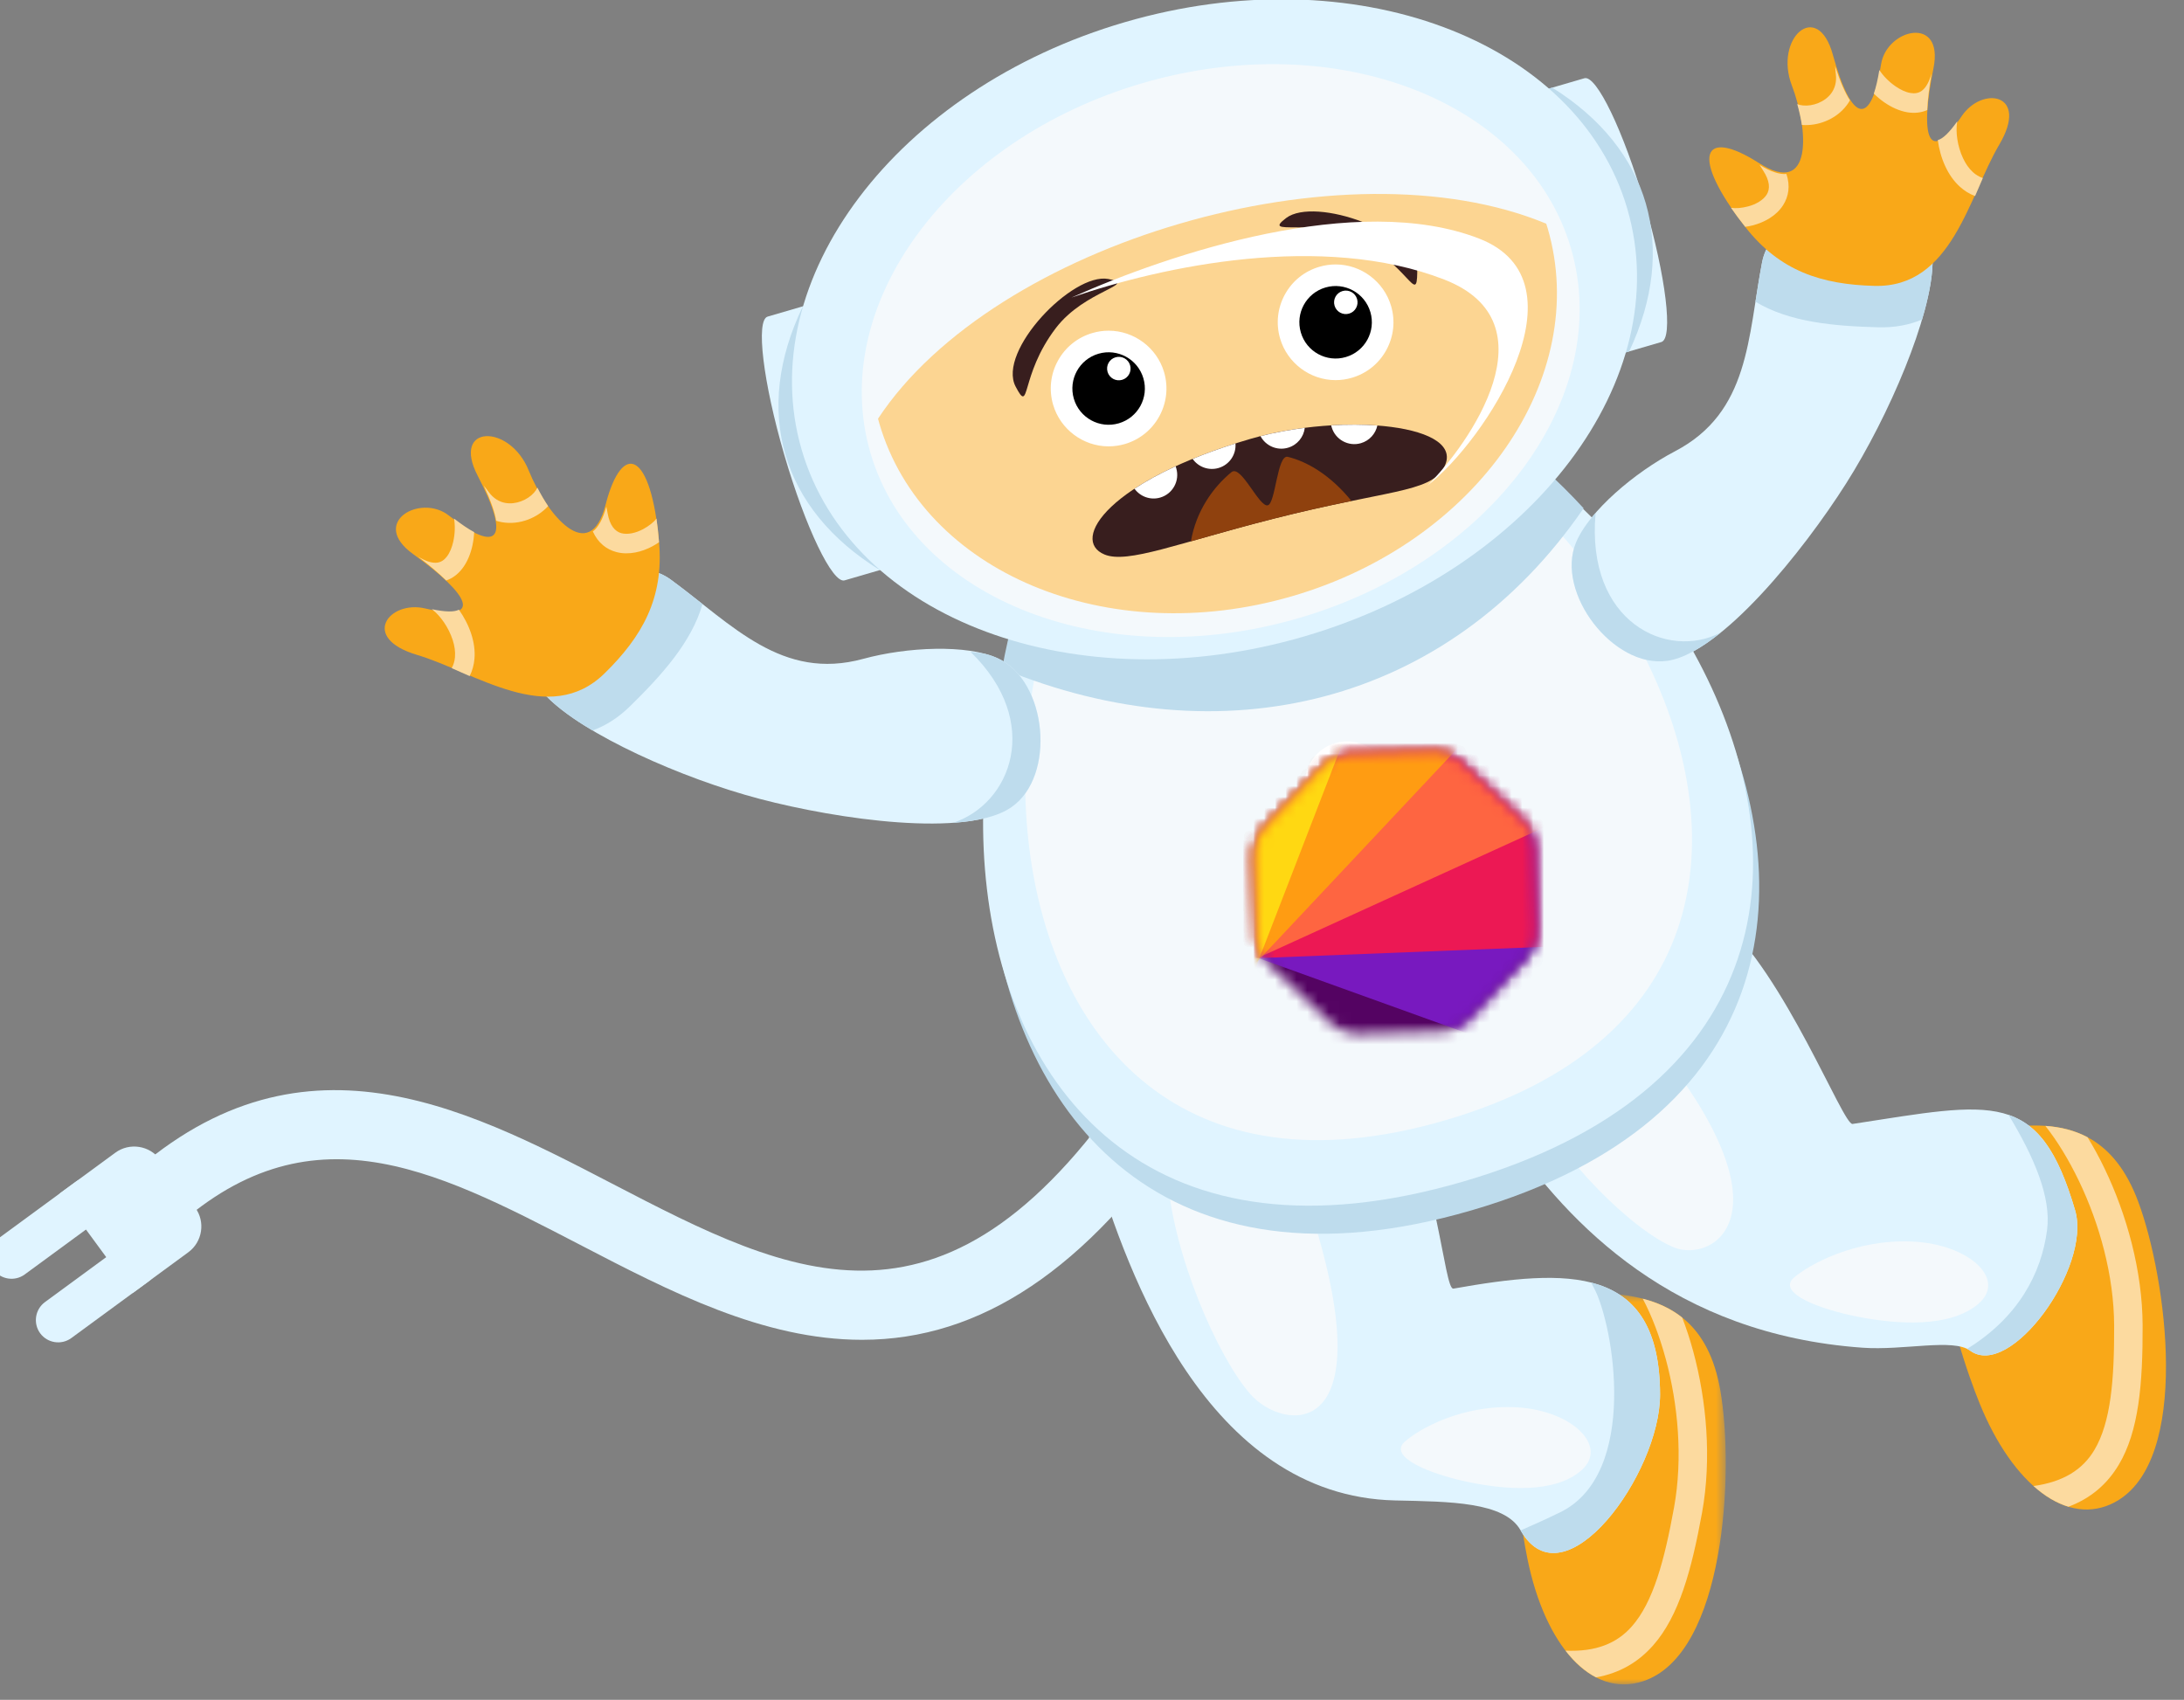 <?xml version="1.0" encoding="UTF-8"?>
<svg width="203px" height="158px" viewBox="0 0 203 158" version="1.1" xmlns="http://www.w3.org/2000/svg" xmlns:xlink="http://www.w3.org/1999/xlink">
    <rect x="0" y="0" width="203" height="158" fill="#808080" stroke="none"/>
    <!-- Generator: Sketch 42 (36781) - http://www.bohemiancoding.com/sketch -->
    <title>Slice</title>
    <desc>Created with Sketch.</desc>
    <defs>
        <polygon id="path-1" points="20.406 37 0.843 37 0.843 0.683 20.406 0.683"></polygon>
        <path d="M17.473,0.411 C17.473,0.411 10.106,0.604 9.372,0.626 C8.636,0.648 7.652,1.097 7.152,1.615 C6.9,1.876 1.578,7.494 1.578,7.494 C1.08,8.02 0.688,9.041 0.707,9.764 L0.923,17.863 C0.941,18.587 1.386,19.585 1.912,20.083 L7.79,25.658 C8.316,26.156 9.338,26.548 10.06,26.529 L18.159,26.312 C18.882,26.294 19.881,25.849 20.38,25.324 L25.954,19.445 C26.452,18.919 26.844,17.898 26.824,17.174 L26.608,9.075 C26.59,8.353 26.145,7.354 25.619,6.856 L19.741,1.28 C19.228,0.796 18.244,0.41 17.526,0.41 C17.508,0.41 17.49,0.411 17.473,0.411 Z" id="path-3"></path>
        <path d="M17.473,0.411 C17.473,0.411 10.106,0.604 9.372,0.626 C8.636,0.648 7.652,1.097 7.152,1.615 C6.9,1.876 1.578,7.494 1.578,7.494 C1.08,8.02 0.688,9.041 0.707,9.764 L0.923,17.863 C0.941,18.587 1.386,19.585 1.912,20.083 L7.79,25.658 C8.316,26.156 9.338,26.548 10.06,26.529 L18.159,26.312 C18.882,26.294 19.881,25.849 20.38,25.324 L25.954,19.445 C26.452,18.919 26.844,17.898 26.824,17.174 L26.608,9.075 C26.59,8.353 26.145,7.354 25.619,6.856 L19.741,1.28 C19.228,0.796 18.244,0.41 17.526,0.41 C17.508,0.41 17.49,0.411 17.473,0.411 Z" id="path-5"></path>
        <path d="M2.324,20.474 L1.912,20.083 C1.386,19.585 0.941,18.587 0.923,17.863 L0.707,9.764 C0.688,9.041 1.08,8.02 1.578,7.494 C1.578,7.494 6.9,1.876 7.152,1.615 C7.652,1.097 8.636,0.648 9.372,0.626 C10.106,0.604 17.473,0.411 17.473,0.411 C17.49,0.411 17.508,0.41 17.526,0.41 C18.244,0.41 19.228,0.796 19.741,1.28 L25.619,6.856 C26.145,7.354 26.59,8.353 26.608,9.075 L26.824,17.174 C26.844,17.898 26.452,18.919 25.954,19.445 L24.978,20.474 L2.324,20.474 L2.324,20.474 Z" id="path-7"></path>
        <path d="M17.473,0.411 C17.473,0.411 10.106,0.604 9.372,0.626 C8.636,0.648 7.652,1.097 7.152,1.615 C6.9,1.876 1.578,7.494 1.578,7.494 C1.08,8.02 0.688,9.041 0.707,9.764 L0.923,17.863 C0.941,18.587 1.386,19.585 1.912,20.083 L7.79,25.658 C8.316,26.156 9.338,26.548 10.06,26.529 L18.159,26.312 C18.882,26.294 19.881,25.849 20.38,25.324 L25.954,19.445 C26.452,18.919 26.844,17.898 26.824,17.174 L26.608,9.075 C26.59,8.353 26.145,7.354 25.619,6.856 L19.741,1.28 C19.228,0.796 18.244,0.41 17.526,0.41 C17.508,0.41 17.49,0.411 17.473,0.411 Z" id="path-9"></path>
        <path d="M17.473,0.411 C17.473,0.411 10.106,0.604 9.372,0.626 C8.636,0.648 7.652,1.097 7.152,1.615 C6.9,1.876 1.578,7.494 1.578,7.494 C1.08,8.02 0.688,9.041 0.707,9.764 L0.923,17.863 C0.941,18.587 1.386,19.585 1.912,20.083 L7.79,25.658 C8.316,26.156 9.338,26.548 10.06,26.529 L18.159,26.312 C18.882,26.294 19.881,25.849 20.38,25.324 L25.954,19.445 C26.452,18.919 26.844,17.898 26.824,17.174 L26.608,9.075 C26.59,8.353 26.145,7.354 25.619,6.856 L19.741,1.28 C19.228,0.796 18.244,0.41 17.526,0.41 C17.508,0.41 17.49,0.411 17.473,0.411 Z" id="path-11"></path>
        <path d="M14.842,0.48 C12.649,0.538 9.813,0.613 9.372,0.626 C8.636,0.648 7.652,1.097 7.152,1.615 C6.9,1.876 1.578,7.494 1.578,7.494 C1.08,8.02 0.688,9.041 0.707,9.764 L0.923,17.863 C0.941,18.587 1.386,19.585 1.912,20.083 L7.79,25.658 C8.316,26.156 9.338,26.548 10.06,26.529 L14.842,26.401 L14.842,0.48 L14.842,0.48 Z" id="path-13"></path>
    </defs>
    <g id="Page-1" stroke="none" stroke-width="1" fill="none" fill-rule="evenodd">
        <g transform="translate(-1, -1)">
            <g id="Group-109" transform="translate(0, 0.563)">
                <path d="M81.124,124.972 C71.92,124.972 63.286,120.49 54.926,116.147 C41.106,108.971 29.171,102.772 16.063,115.704 L11.554,111.134 C27.985,94.921 43.871,103.171 57.885,110.45 C74.688,119.174 89.2,126.71 106.675,100.067 L112.043,103.587 C102.883,117.554 93.112,124.543 82.172,124.952 C81.821,124.965 81.472,124.972 81.124,124.972" id="Fill-1" fill="#E0F4FF"></path>
                <path d="M15.868,108.218 L19.143,112.685 C20.109,114.001 19.822,115.867 18.506,116.833 L13.326,120.632 L6.54,111.38 L11.72,107.58 C13.036,106.614 14.903,106.902 15.868,108.218" id="Fill-3" fill="#E0F4FF"></path>
                <g id="Group-7" transform="translate(0, 109)" fill="#E0F4FF">
                    <path d="M10.926,1.731 L10.926,1.731 C11.601,2.651 11.4,3.956 10.48,4.63 L3.296,9.899 C2.377,10.574 1.073,10.373 0.399,9.454 C-0.276,8.535 -0.074,7.231 0.844,6.556 L8.029,1.287 C8.948,0.613 10.252,0.813 10.926,1.731" id="Fill-5"></path>
                </g>
                <path d="M15.261,116.643 L15.261,116.643 C15.936,117.563 15.735,118.866 14.815,119.54 L7.631,124.809 C6.712,125.484 5.408,125.284 4.734,124.365 C4.059,123.445 4.26,122.141 5.179,121.467 L12.364,116.197 C13.283,115.523 14.587,115.723 15.261,116.643" id="Fill-8" fill="#E0F4FF"></path>
                <g id="Group-12" transform="translate(141, 120)">
                    <mask id="mask-2" fill="white">
                        <use xlink:href="#path-1"></use>
                    </mask>
                    <g id="Clip-11"></g>
                    <path d="M10.286,0.736 C15.302,1.235 18.825,3.504 19.9,9.661 C21.209,17.146 20.367,34.213 12.712,36.709 C7.912,38.272 3.629,33.398 1.987,25.399 C0.862,19.912 -2.128,-0.496 10.286,0.736" id="Fill-10" fill="#F9A818" mask="url(#mask-2)"></path>
                </g>
                <path d="M102.794,108.811 C105.779,118.617 113.111,139.512 130.686,139.903 C135.769,140.014 140.83,140.028 142.331,142.672 C146.348,149.749 155.318,137.425 155.3,130.041 C155.271,117.876 146.616,118.35 136.093,120.215 C135.212,120.371 134.623,109.031 130.419,102.207 C126.358,95.618 97.571,91.662 102.794,108.811" id="Fill-13" fill="#E0F4FF"></path>
                <path d="M188.671,105.119 C193.693,104.696 197.57,106.286 199.749,112.143 C202.4,119.264 204.68,136.199 197.609,140.047 C193.175,142.459 188.073,138.447 185.002,130.881 C182.898,125.691 176.24,106.168 188.671,105.119" id="Fill-15" fill="#F9A818"></path>
                <path d="M195.036,106.144 C195.594,107.05 196.127,108.028 196.62,109.058 C198.663,113.308 200.137,118.54 200.154,123.636 C200.173,129.061 199.8,133.488 197.927,136.602 C196.86,138.377 195.361,139.696 193.257,140.488 C192.151,140.155 191.057,139.499 190.012,138.564 C192.825,138.172 194.585,137.018 195.656,135.237 C197.215,132.643 197.524,128.631 197.507,123.647 C197.491,118.971 196.127,114.147 194.238,110.213 C193.275,108.209 192.196,106.451 191.111,105.088 C192.544,105.188 193.857,105.516 195.036,106.144" id="Fill-17" fill="#FCDA9F"></path>
                <path d="M141.069,105.845 C146.88,114.288 156.574,124.451 174.106,125.706 C177.946,125.983 182.53,124.818 184.114,125.976 C187.857,128.715 195.429,118.223 193.879,112.936 C190.546,101.578 186.284,102.902 173.192,104.908 C172.307,105.043 166.926,91.019 160.857,85.786 C154.995,80.732 130.905,91.077 141.069,105.845" id="Fill-19" fill="#E0F4FF"></path>
                <path d="M109.515,109.817 C110.052,117.143 114.207,126.578 117.213,130.017 C120.219,133.458 129.605,134.746 123.043,113.639 C116.484,92.531 109.104,94.685 109.515,109.817" id="Fill-21" fill="#F4F9FC"></path>
                <path d="M142.747,101.666 C146.061,108.387 152.957,114.919 156.601,116.386 C160.245,117.852 167.872,113.34 154.518,97.049 C141.165,80.76 136.426,87.356 142.747,101.666" id="Fill-23" fill="#F4F9FC"></path>
                <path d="M115.435,36.351 C147.684,26.94 194.828,96.29 137.785,112.937 C80.742,129.583 83.185,45.763 115.435,36.351" id="Fill-25" fill="#BEDCED"></path>
                <path d="M115.435,36.351 C147.684,26.94 194.047,93.616 137.004,110.263 C79.962,126.91 83.185,45.763 115.435,36.351" id="Fill-27" fill="#E0F4FF"></path>
                <path d="M115.717,37.322 C143.499,29.214 184.481,90.223 135.34,104.564 C86.2,118.905 87.935,45.429 115.717,37.322" id="Fill-29" fill="#F4F9FC"></path>
                <path d="M114.646,33.647 C125.472,30.488 138.771,37.438 148.195,47.679 C135.581,66.056 114.52,70.975 94.149,62.58 C96.606,48.92 103.822,36.806 114.646,33.647" id="Fill-31" fill="#BEDCED"></path>
                <path d="M72.351,29.865 L75.645,28.904 L82.799,53.422 L79.505,54.382 C78.384,54.711 75.873,49.486 73.898,42.717 C71.922,35.946 71.228,30.193 72.351,29.865" id="Fill-33" fill="#E0F4FF"></path>
                <path d="M155.421,32.228 C156.543,31.901 155.851,26.147 153.875,19.377 C151.899,12.606 149.387,7.383 148.268,7.71 L144.973,8.672 L152.127,33.189 L155.421,32.228 Z" id="Fill-35" fill="#E0F4FF"></path>
                <path d="M75.628,28.909 L76.921,28.532 L84.076,53.049 L82.784,53.426 C73.591,47.768 70.944,38.615 75.628,28.909" id="Fill-37" fill="#BEDCED"></path>
                <path d="M145.278,8.582 L143.893,8.988 L151.048,33.505 L152.433,33.1 C156.984,23.43 154.384,14.264 145.278,8.582" id="Fill-39" fill="#BEDCED"></path>
                <path d="M105.555,2.497 C126.746,-3.688 147.656,4.081 152.257,19.849 C156.858,35.616 143.409,53.412 122.217,59.596 C101.027,65.781 80.117,58.012 75.515,42.245 C70.913,26.476 84.363,8.681 105.555,2.497" id="Fill-41" fill="#E0F4FF"></path>
                <path d="M107.207,8.161 C125.188,2.913 143.014,9.792 147.02,23.524 C151.029,37.257 139.702,52.642 121.719,57.89 C103.74,63.138 85.915,56.26 81.906,42.527 C77.898,28.795 89.227,13.408 107.207,8.161" id="Fill-43" fill="#F4F9FC"></path>
                <path d="M144.721,21.23 C144.767,21.373 144.813,21.515 144.854,21.659 C148.904,35.533 138.28,50.84 121.124,55.847 C103.969,60.853 86.779,53.663 82.73,39.788 C82.688,39.645 82.65,39.501 82.611,39.356 C93.398,22.973 125.949,13.427 144.721,21.23" id="Fill-45" fill="#FCD592"></path>
                <path d="M104.046,35.187 C103.918,35.187 103.789,35.206 103.663,35.242 C103.315,35.343 103.025,35.575 102.85,35.895 C102.675,36.215 102.635,36.583 102.737,36.931 C102.942,37.633 103.71,38.068 104.427,37.858 C105.148,37.648 105.564,36.889 105.352,36.169 C105.185,35.59 104.647,35.187 104.046,35.187 M104.044,41.926 C101.671,41.926 99.55,40.334 98.885,38.056 C98.483,36.678 98.641,35.225 99.331,33.967 C100.023,32.708 101.161,31.791 102.539,31.39 C103.03,31.247 103.538,31.174 104.046,31.174 C106.419,31.174 108.541,32.766 109.205,35.044 C110.034,37.889 108.396,40.88 105.551,41.711 C105.059,41.853 104.552,41.926 104.044,41.926" id="Fill-47" fill="#FFFFFF"></path>
                <path d="M103.102,33.316 C104.887,32.795 106.757,33.82 107.279,35.606 C107.8,37.393 106.775,39.263 104.989,39.784 C103.203,40.306 101.332,39.28 100.811,37.494 C100.29,35.708 101.316,33.837 103.102,33.316" id="Fill-49" fill="#000000"></path>
                <path d="M104.688,33.648 C105.266,33.479 105.873,33.812 106.042,34.39 C106.21,34.968 105.878,35.575 105.299,35.743 C104.72,35.912 104.114,35.58 103.946,35.002 C103.777,34.422 104.109,33.816 104.688,33.648" id="Fill-51" fill="#FFFFFF"></path>
                <path d="M125.146,29.03 C125.017,29.03 124.888,29.049 124.762,29.086 C124.412,29.188 124.123,29.42 123.949,29.738 C123.773,30.057 123.733,30.426 123.835,30.776 C124.04,31.477 124.807,31.91 125.524,31.701 C125.875,31.599 126.163,31.367 126.337,31.049 C126.512,30.729 126.553,30.361 126.451,30.011 C126.282,29.434 125.746,29.03 125.146,29.03 M125.141,35.77 C122.768,35.77 120.647,34.178 119.983,31.899 C119.581,30.521 119.74,29.068 120.429,27.809 C121.119,26.55 122.258,25.635 123.638,25.234 C124.129,25.09 124.636,25.017 125.146,25.017 C127.517,25.017 129.638,26.609 130.302,28.887 C130.705,30.266 130.546,31.718 129.856,32.977 C129.166,34.237 128.026,35.152 126.648,35.553 C126.158,35.697 125.65,35.77 125.141,35.77" id="Fill-53" fill="#FFFFFF"></path>
                <path d="M124.199,27.159 C125.986,26.637 127.855,27.662 128.377,29.449 C128.898,31.235 127.873,33.106 126.087,33.627 C124.302,34.149 122.429,33.123 121.91,31.337 C121.388,29.551 122.413,27.68 124.199,27.159" id="Fill-55" fill="#000000"></path>
                <path d="M125.785,27.491 C126.364,27.323 126.971,27.655 127.139,28.233 C127.307,28.812 126.975,29.418 126.397,29.587 C125.819,29.756 125.213,29.424 125.044,28.845 C124.876,28.266 125.207,27.66 125.785,27.491" id="Fill-57" fill="#FFFFFF"></path>
                <path d="M95.398,36.364 C93.677,33.072 100.683,25.757 104.004,26.366 C106.869,26.891 101.835,27.374 99.121,30.955 C95.761,35.389 96.803,39.054 95.398,36.364" id="Fill-59" fill="#381E1E"></path>
                <path d="M132.731,25.755 C132.786,22.042 123.234,18.665 120.543,20.704 C118.224,22.463 122.937,20.626 126.971,22.602 C131.969,25.048 132.688,28.791 132.731,25.755" id="Fill-61" fill="#381E1E"></path>
                <path d="M117.181,41.244 C125.829,38.717 137.555,39.868 135.172,43.959 C133.84,46.245 129.876,45.977 119.314,48.666 C110.516,50.905 105.802,52.867 103.66,51.977 C100.411,50.624 104.099,45.069 117.181,41.244" id="Fill-63" fill="#381E1E"></path>
                <path d="M110.27,43.777 C110.294,43.838 110.315,43.901 110.333,43.965 C110.672,45.128 110.006,46.345 108.842,46.685 C107.928,46.952 106.978,46.595 106.451,45.863 C107.499,45.172 108.769,44.468 110.27,43.777" id="Fill-65" fill="#FFFFFF"></path>
                <path d="M115.835,41.655 C115.918,42.672 115.279,43.64 114.264,43.936 C113.338,44.207 112.376,43.838 111.853,43.091 C113.056,42.598 114.382,42.116 115.835,41.655" id="Fill-67" fill="#FFFFFF"></path>
                <path d="M122.279,40.204 C122.18,41.052 121.586,41.8 120.714,42.054 C119.699,42.35 118.641,41.878 118.162,40.977 C119.5,40.638 120.891,40.38 122.279,40.204" id="Fill-69" fill="#FFFFFF"></path>
                <path d="M129.024,39.99 C128.858,40.749 128.294,41.397 127.494,41.631 C126.332,41.969 125.114,41.302 124.775,40.139 C124.758,40.084 124.744,40.03 124.732,39.974 C126.238,39.884 127.693,39.891 129.024,39.99" id="Fill-71" fill="#FFFFFF"></path>
                <path d="M111.696,50.753 C112.17,47.943 113.763,45.712 115.464,44.322 C116.363,43.587 118.04,47.629 118.847,47.403 C119.567,47.202 119.714,42.66 120.697,42.9 C122.542,43.348 124.7,44.637 126.618,47.003 C124.629,47.41 122.221,47.926 119.314,48.667 C116.322,49.427 113.801,50.156 111.696,50.753" id="Fill-73" fill="#8F410E"></path>
                <path d="M95.013,75.463 C90.859,78.337 78.882,76.603 71.633,74.698 C64.383,72.793 55.237,68.707 51.793,65.158 C48.85,62.127 57.457,50 63.364,54.326 C69.091,58.52 73.666,63.744 81.234,61.678 C85.321,60.564 90.874,60.318 93.747,61.629 C98.345,63.73 99.177,72.581 95.013,75.463" id="Fill-75" fill="#E0F4FF"></path>
                <path d="M56.074,68.334 C54.288,67.274 52.797,66.193 51.793,65.158 C48.851,62.127 57.457,50 63.365,54.326 C64.371,55.062 65.34,55.83 66.297,56.584 C65.275,60.146 62.477,63.226 59.553,66.09 C58.449,67.173 57.282,67.894 56.074,68.334" id="Fill-77" fill="#BEDCED"></path>
                <path d="M95.013,75.463 C93.782,76.317 91.858,76.765 89.576,76.921 C94.951,75.165 97.961,67.592 91.213,61.027 C92.45,61.158 92.882,61.234 93.747,61.629 C98.345,63.73 99.177,72.581 95.013,75.463" id="Fill-79" fill="#BEDCED"></path>
                <path d="M57.198,63.023 C60.679,59.611 62.709,56.06 62.261,50.847 C61.535,42.41 58.846,41.323 57.286,47.358 C55.787,53.157 51.762,48.18 50.142,44.165 C48.377,39.79 42.91,39.877 45.405,44.665 C48.51,50.624 47.296,51.953 42.718,48.354 C40.086,46.285 35.288,48.991 39.408,51.946 C44.709,55.747 45.932,58.267 40.521,56.992 C37.183,56.205 34.419,59.72 39.754,61.306 C45.144,62.91 52.032,68.086 57.198,63.023" id="Fill-81" fill="#F9A818"></path>
                <path d="M43.653,57.107 C44.126,57.773 44.546,58.562 44.811,59.391 C45.048,60.134 45.166,60.915 45.1,61.679 C45.052,62.229 44.911,62.769 44.654,63.279 C44.092,63.033 43.536,62.783 42.987,62.54 C43.163,62.22 43.258,61.875 43.289,61.521 C43.335,61.004 43.25,60.464 43.083,59.94 C42.7,58.742 41.915,57.666 41.23,57.134 L41.135,57.06 C42.424,57.333 43.247,57.332 43.653,57.107 M45.072,49.897 C45.053,50.318 44.999,50.745 44.908,51.156 C44.736,51.937 44.428,52.689 43.969,53.285 C43.577,53.793 43.082,54.185 42.474,54.392 C41.811,53.738 40.939,52.997 39.879,52.189 C39.961,52.233 40.044,52.279 40.131,52.326 C40.758,52.673 41.259,52.787 41.653,52.733 C42.008,52.685 42.301,52.478 42.532,52.177 C42.815,51.811 43.013,51.31 43.133,50.765 C43.296,50.026 43.312,49.252 43.201,48.636 C43.917,49.193 44.542,49.614 45.072,49.897 M51.95,47.479 C51.458,48.018 50.803,48.46 50.08,48.732 C49.319,49.018 48.47,49.123 47.638,48.972 C47.464,48.94 47.291,48.897 47.12,48.842 C46.995,48.059 46.616,46.971 45.971,45.583 C46.119,45.759 46.271,45.953 46.427,46.169 C46.862,46.768 47.406,47.081 47.964,47.183 C48.457,47.273 48.971,47.205 49.442,47.028 C49.922,46.849 50.345,46.563 50.645,46.219 C50.772,46.075 50.877,45.921 50.951,45.764 C51.251,46.357 51.59,46.941 51.95,47.479 M62.257,50.833 C62.064,50.97 61.86,51.097 61.649,51.211 C61.147,51.481 60.599,51.687 60.046,51.791 C59.461,51.901 58.865,51.902 58.3,51.753 C57.391,51.514 56.597,50.922 56.103,49.837 C56.594,49.465 57.026,48.733 57.357,47.533 L57.358,47.531 C57.4,47.718 57.438,47.91 57.471,48.11 C57.669,49.29 58.169,49.842 58.758,49.998 C59.049,50.075 59.377,50.07 59.712,50.007 C60.078,49.938 60.446,49.798 60.788,49.615 C61.312,49.333 61.764,48.975 62.019,48.638 C62.115,49.302 62.195,50.034 62.257,50.833" id="Fill-83" fill="#FCDA9F"></path>
                <path d="M155.977,61.86 C160.977,61.139 168.571,51.716 172.586,45.388 C176.603,39.058 180.523,29.839 180.63,24.895 C180.724,20.672 166.165,17.643 164.781,24.834 C163.438,31.802 163.641,38.745 156.691,42.382 C152.938,44.346 148.701,47.946 147.49,50.861 C145.549,55.53 150.964,62.584 155.977,61.86" id="Fill-85" fill="#E0F4FF"></path>
                <path d="M179.655,30.136 C180.244,28.144 180.6,26.337 180.631,24.895 C180.724,20.673 166.166,17.643 164.781,24.834 C164.546,26.057 164.357,27.28 164.169,28.484 C167.342,30.398 171.487,30.749 175.579,30.859 C177.127,30.901 178.469,30.635 179.655,30.136" id="Fill-87" fill="#BEDCED"></path>
                <path d="M155.977,61.86 C157.46,61.645 159.172,60.666 160.953,59.226 C156.041,61.82 148.38,58.33 149.311,48.107 C148.494,49.045 147.855,49.984 147.49,50.861 C145.549,55.53 150.964,62.584 155.977,61.86" id="Fill-89" fill="#BEDCED"></path>
                <path d="M175.218,27.01 C170.345,26.88 166.441,25.66 163.222,21.535 C158.011,14.859 159.24,12.232 164.492,15.593 C169.536,18.822 169.098,12.436 167.553,8.39 C165.868,3.984 169.935,0.327 171.364,5.533 C173.144,12.013 174.938,12.16 175.844,6.407 C176.364,3.1 181.72,1.818 180.713,6.787 C179.415,13.179 180.235,15.859 183.331,11.241 C185.242,8.394 189.659,9.088 186.83,13.88 C183.97,18.723 182.447,27.203 175.218,27.01" id="Fill-91" fill="#F9A818"></path>
                <path d="M181.116,13.457 C181.222,14.267 181.452,15.132 181.823,15.918 C182.153,16.625 182.598,17.276 183.167,17.791 C183.578,18.163 184.047,18.462 184.583,18.66 C184.827,18.098 185.064,17.537 185.302,16.985 C184.955,16.87 184.65,16.683 184.387,16.445 C184.002,16.096 183.696,15.643 183.462,15.145 C182.927,14.007 182.77,12.684 182.91,11.829 L182.928,11.71 C182.171,12.786 181.566,13.345 181.116,13.457 M175.17,9.139 C175.471,9.435 175.8,9.711 176.145,9.951 C176.804,10.406 177.541,10.748 178.283,10.873 C178.915,10.977 179.546,10.928 180.134,10.666 C180.173,9.736 180.307,8.598 180.534,7.285 C180.505,7.372 180.473,7.463 180.443,7.558 C180.219,8.238 179.929,8.662 179.605,8.892 C179.31,9.098 178.955,9.145 178.582,9.082 C178.126,9.007 177.639,8.774 177.181,8.457 C176.559,8.027 176.02,7.47 175.682,6.942 C175.538,7.838 175.364,8.572 175.17,9.139 M168.483,12.05 C169.211,12.11 169.991,11.988 170.707,11.694 C171.459,11.386 172.153,10.886 172.659,10.209 C172.766,10.066 172.863,9.918 172.95,9.761 C172.511,9.102 172.048,8.046 171.575,6.59 C171.586,6.821 171.606,7.066 171.638,7.33 C171.728,8.066 171.542,8.665 171.204,9.12 C170.904,9.521 170.48,9.822 170.015,10.012 C169.542,10.207 169.036,10.286 168.584,10.239 C168.391,10.219 168.211,10.178 168.05,10.114 C168.232,10.752 168.382,11.409 168.483,12.05 M163.215,21.52 C163.45,21.491 163.685,21.445 163.917,21.384 C164.469,21.241 165.011,21.018 165.487,20.718 C165.992,20.401 166.428,19.997 166.741,19.503 C167.243,18.707 167.422,17.735 167.046,16.604 C166.433,16.666 165.619,16.424 164.559,15.768 L164.557,15.768 C164.654,15.932 164.757,16.101 164.867,16.268 C165.527,17.267 165.535,18.014 165.21,18.527 C165.05,18.782 164.806,19.003 164.516,19.184 C164.203,19.383 163.838,19.532 163.462,19.628 C162.887,19.779 162.312,19.825 161.896,19.752 C162.276,20.303 162.716,20.895 163.215,21.52" id="Fill-93" fill="#FCDA9F"></path>
                <path d="M157.358,122.902 C157.74,123.896 158.087,124.954 158.386,126.057 C159.619,130.61 160.115,136.021 159.204,141.037 C158.234,146.373 157.06,150.657 154.652,153.38 C153.279,154.93 151.565,155.953 149.352,156.35 C148.326,155.818 147.369,154.975 146.511,153.865 C149.349,153.993 151.29,153.18 152.668,151.622 C154.672,149.356 155.709,145.466 156.599,140.563 C157.434,135.962 156.973,130.972 155.833,126.76 C155.25,124.613 154.508,122.689 153.691,121.15 C155.082,121.508 156.314,122.072 157.358,122.902" id="Fill-95" fill="#FCDA9F"></path>
                <path d="M167.713,119.22 C169.135,117.971 173.46,115.594 178.749,115.84 C184.036,116.084 187.53,119.344 184.902,121.614 C182.274,123.881 177.339,123.541 173.698,122.83 C170.059,122.117 166.191,120.622 167.713,119.22" id="Fill-97" fill="#F4F9FC"></path>
                <path d="M131.524,134.484 C132.869,133.256 136.981,130.942 142.049,131.253 C147.118,131.56 150.503,134.851 148.015,137.08 C145.525,139.309 140.795,138.909 137.299,138.154 C133.804,137.4 130.083,135.862 131.524,134.484" id="Fill-99" fill="#F4F9FC"></path>
                <path d="M142.341,142.689 C146.362,149.727 155.319,137.42 155.3,130.041 C155.283,123.538 152.804,120.648 148.893,119.649 C148.978,119.813 149.07,119.989 149.17,120.176 C150.975,123.549 153.382,137.419 146.014,141.005 C144.774,141.61 143.538,142.171 142.341,142.689" id="Fill-101" fill="#BEDCED"></path>
                <path d="M183.84,125.812 C183.938,125.861 184.03,125.915 184.113,125.975 C187.857,128.714 195.429,118.222 193.878,112.936 C192.302,107.569 190.52,105.034 187.695,104.064 C190.062,107.987 191.67,111.7 191.273,114.763 C190.751,118.772 188.611,122.885 183.84,125.812" id="Fill-103" fill="#BEDCED"></path>
                <path d="M125.11,69.505 C125.625,69.354 126.146,69.314 126.648,69.372 L126.499,70.692 C126.167,70.654 125.822,70.68 125.481,70.78 C124.796,70.98 124.256,71.44 123.936,72.023 C123.617,72.603 123.521,73.306 123.722,73.993 C123.922,74.68 124.381,75.221 124.963,75.538 C125.256,75.698 125.581,75.803 125.918,75.842 L125.768,77.163 C125.258,77.105 124.766,76.947 124.324,76.703 C123.444,76.221 122.749,75.403 122.445,74.364 C122.141,73.325 122.288,72.263 122.771,71.382 C123.254,70.503 124.071,69.808 125.11,69.505 L125.11,69.505 Z M126.648,69.372 C127.158,69.43 127.648,69.587 128.091,69.83 C128.971,70.313 129.667,71.13 129.97,72.169 C130.273,73.208 130.127,74.271 129.645,75.151 C129.163,76.03 128.345,76.727 127.306,77.029 C126.791,77.18 126.27,77.22 125.768,77.163 L125.918,75.842 C126.248,75.879 126.592,75.852 126.933,75.753 C127.62,75.552 128.16,75.094 128.479,74.511 C128.798,73.93 128.894,73.229 128.694,72.541 C128.493,71.854 128.035,71.314 127.453,70.995 C127.16,70.834 126.836,70.732 126.499,70.692 L126.648,69.372 Z" id="Fill-105" fill="#FFFFFF"></path>
                <path d="M133.667,45.586 C139.064,41.398 148.75,26.602 138.482,22.613 C127.157,18.215 109.763,23.987 100.591,28.095 C109.047,25.167 123.913,22.021 135.238,26.42 C145.505,30.408 137.571,41.714 133.667,45.586" id="Fill-107" fill="#FFFFFF"></path>
            </g>
            <g id="Group-128" transform="translate(117, 70.563)">
                <g id="Group-112">
                    <mask id="mask-4" fill="white">
                        <use xlink:href="#path-3"></use>
                    </mask>
                    <g id="Clip-111"></g>
                    <polygon id="Fill-110" fill="#540362" mask="url(#mask-4)" points="-10.235 -19.371 -23.483 17.391 32.259 37.479 45.507 0.717"></polygon>
                </g>
                <g id="Group-115">
                    <mask id="mask-6" fill="white">
                        <use xlink:href="#path-5"></use>
                    </mask>
                    <g id="Clip-114"></g>
                    <polygon id="Fill-113" fill="#7819BF" mask="url(#mask-6)" points="-14.763 -27.712 -28.011 9.049 27.731 29.137 40.979 -7.625"></polygon>
                </g>
                <g id="Group-118">
                    <mask id="mask-8" fill="white">
                        <use xlink:href="#path-7"></use>
                    </mask>
                    <g id="Clip-117"></g>
                    <polygon id="Fill-116" fill="#EC1854" mask="url(#mask-8)" points="-25.467 -20.251 -23.859 20.474 38.132 18.025 36.523 -22.698"></polygon>
                </g>
                <g id="Group-121">
                    <mask id="mask-10" fill="white">
                        <use xlink:href="#path-9"></use>
                    </mask>
                    <g id="Clip-120"></g>
                    <polygon id="Fill-119" fill="#FE6541" mask="url(#mask-10)" points="35.068 3.897 -44.357 40.13 -58.318 9.53 21.108 -26.706"></polygon>
                </g>
                <g id="Group-124">
                    <mask id="mask-12" fill="white">
                        <use xlink:href="#path-11"></use>
                    </mask>
                    <g id="Clip-123"></g>
                    <polygon id="Fill-122" fill="#FF9C12" mask="url(#mask-12)" points="-13.707 35.313 -43.407 7.407 -0.926 -37.806 28.774 -9.899"></polygon>
                </g>
                <g id="Group-127">
                    <mask id="mask-14" fill="white">
                        <use xlink:href="#path-13"></use>
                    </mask>
                    <g id="Clip-126"></g>
                    <polygon id="Fill-125" fill="#FFD812" mask="url(#mask-14)" points="-6.524 39.107 -42.971 25.017 -21.605 -30.248 14.842 -16.157"></polygon>
                </g>
            </g>
        </g>
    </g>
</svg>